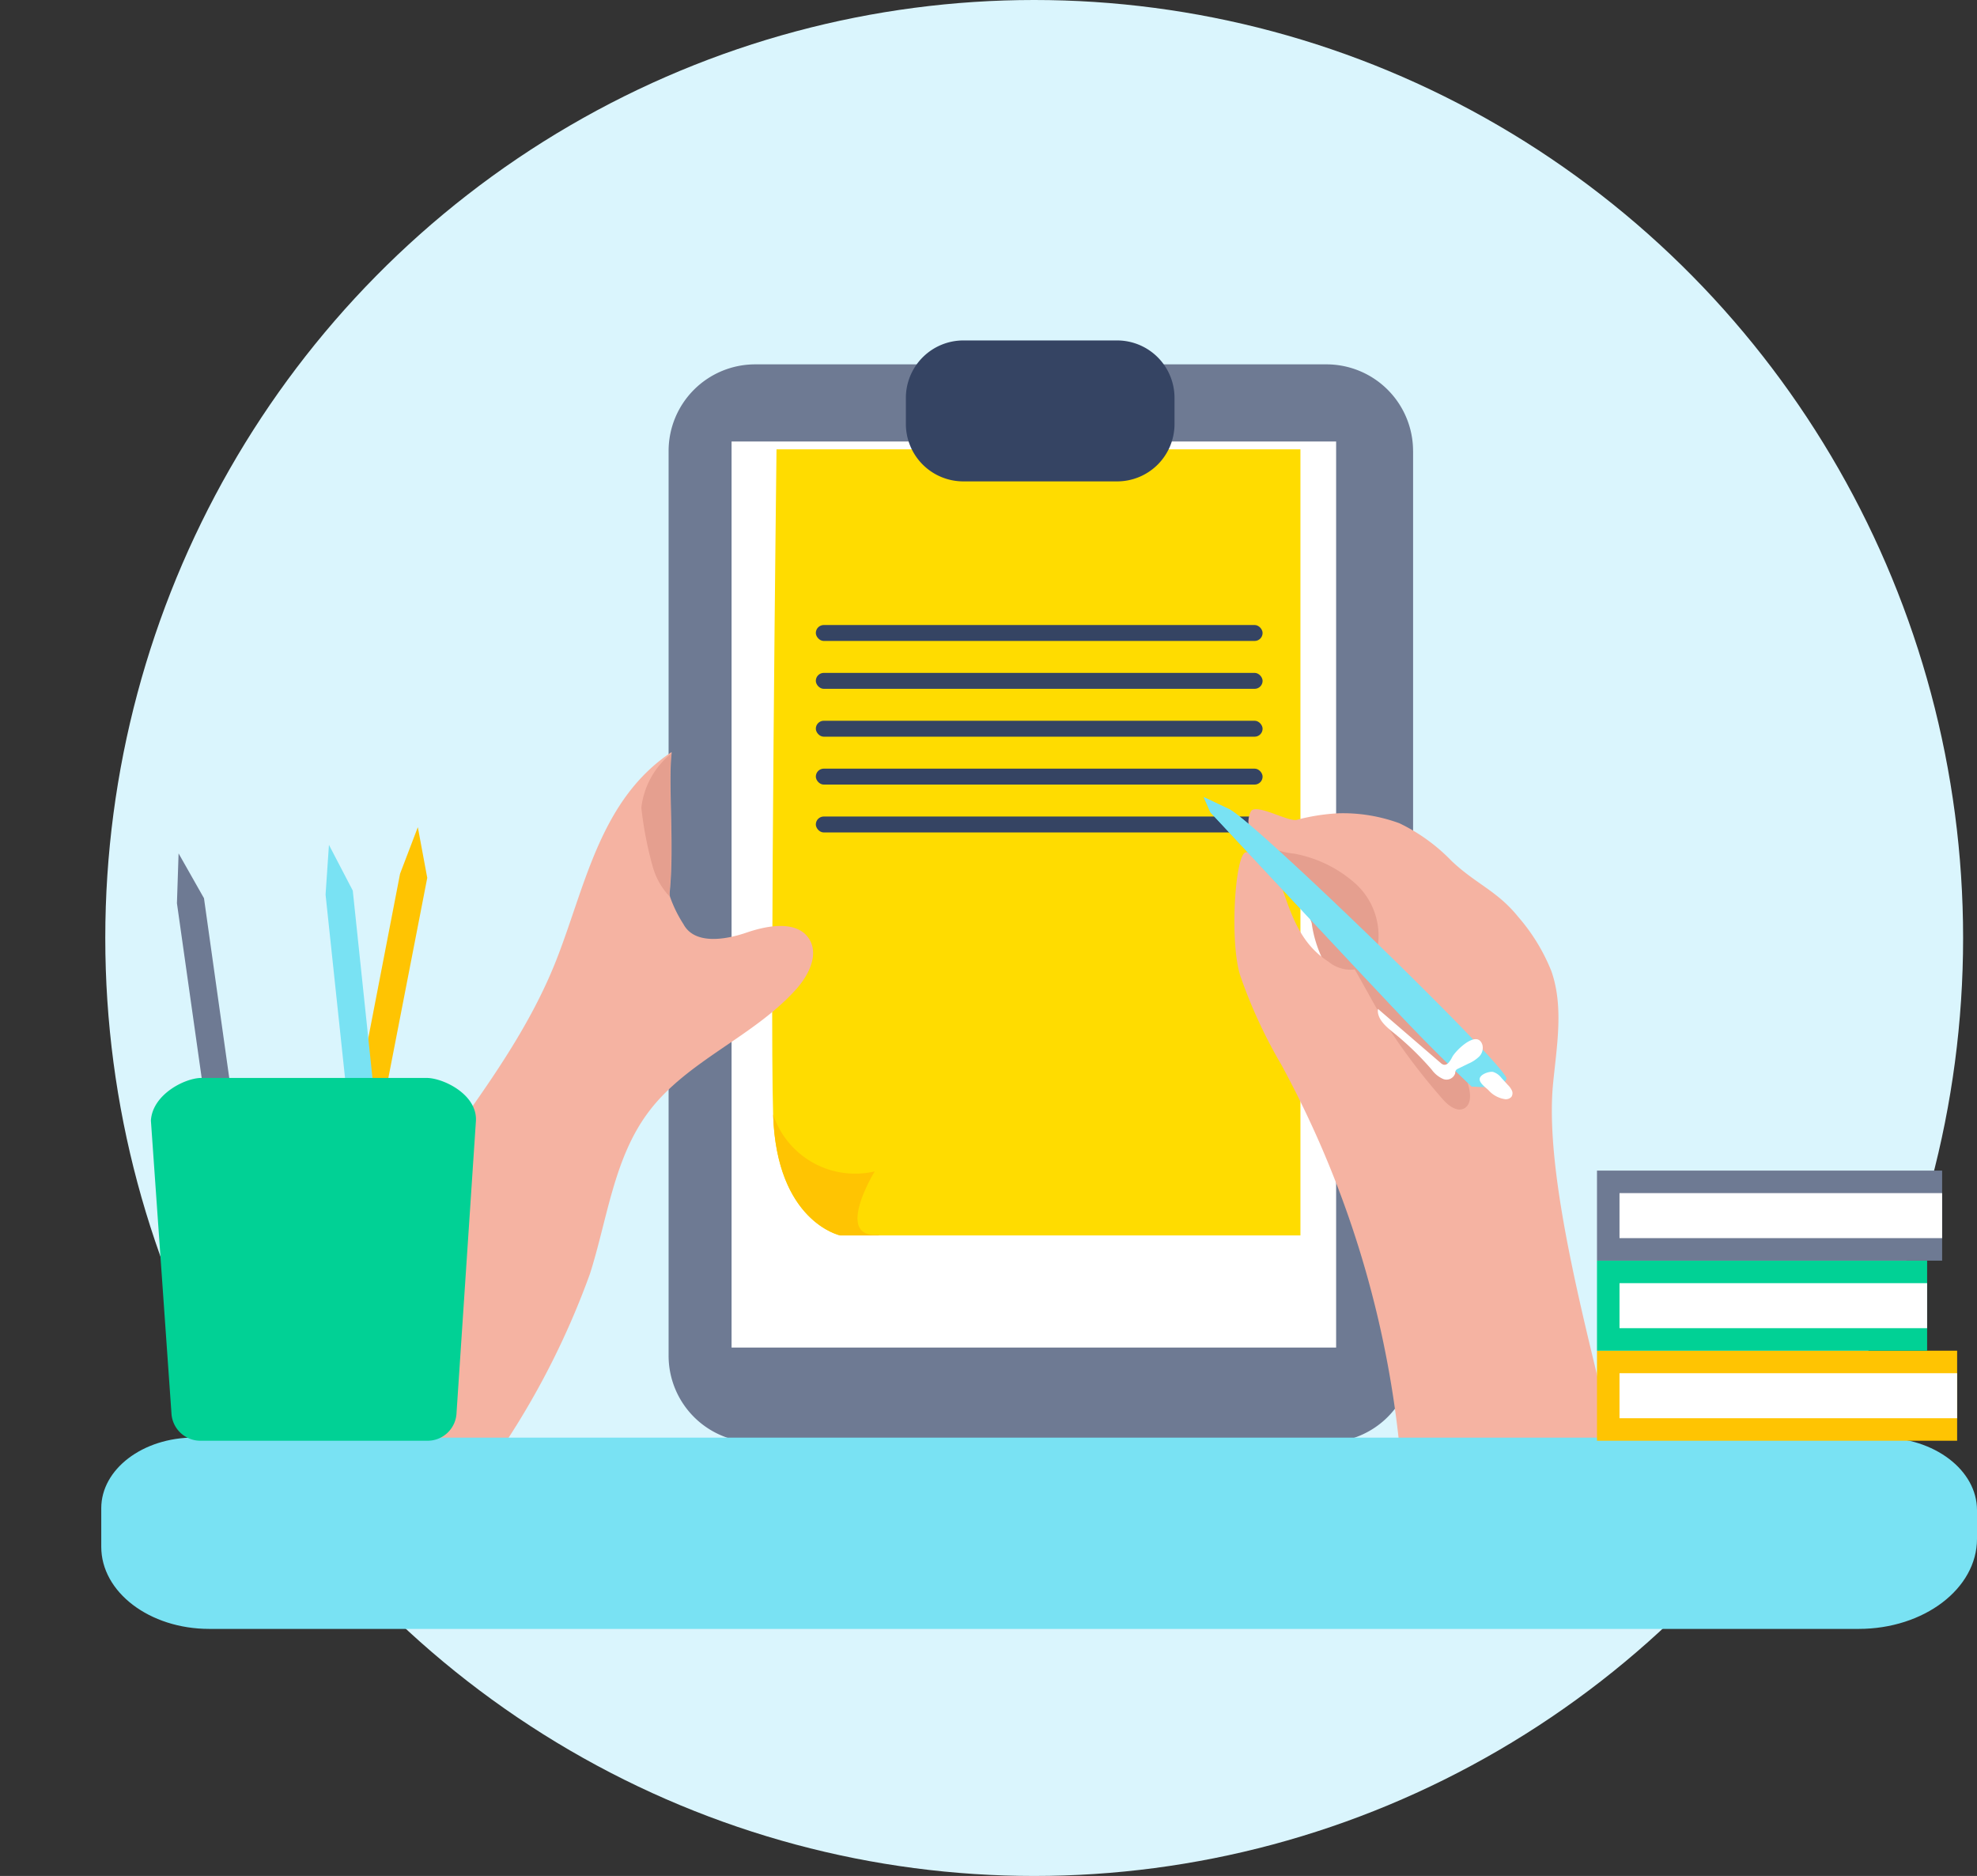 <svg xmlns="http://www.w3.org/2000/svg" width="131.748" height="125" viewBox="0 0 131.748 125">
    <rect x="0" y="0" width="131.748" height="125" fill="#333333" stroke="none"/>
    <defs>
        <style>
            .cls-2{fill:#6e7a93}.cls-3{fill:#fff}.cls-5{fill:#e59f8f}.cls-6{fill:#f5b3a2}.cls-7{fill:#ffc402}.cls-8{fill:#354463}.cls-11{fill:#79e2f3}.cls-12{fill:#01d195}
        </style>
    </defs>
    <g id="note_taking_monochromatic" transform="translate(18.865 15.342)">
        <ellipse id="Ellipse_2127" cx="61.903" cy="62.5" fill="#daf5fd" data-name="Ellipse 2127" rx="61.903" ry="62.5" transform="translate(-11.849 -15.342)"/>
        <g id="Group_23478" data-name="Group 23478" transform="translate(0 1)">
            <path id="Path_23753" d="M205.773 50.281v60.28A5.775 5.775 0 0 1 200 116.34h-38.069a5.773 5.773 0 0 1-5.771-5.779v-60.28a5.771 5.771 0 0 1 5.771-5.771H200a5.775 5.775 0 0 1 5.771 5.771z" class="cls-2" data-name="Path 23753" transform="translate(-130.469 -36.574)"/>
            <path id="Rectangle_21199" d="M0 0H40.288V60.373H0z" class="cls-3" data-name="Rectangle 21199" transform="translate(29.887 13.076)"/>
            <path id="Path_23755" fill="#ffdc00" d="M216.015 69.43v52.38h-30.664s-4.25-.894-4.475-8.057.225-44.323.225-44.323z" data-name="Path 23755" transform="translate(-148.219 -55.831)"/>
            <path id="Path_23756" d="M375.313 221.1a8.049 8.049 0 0 0 .749 2.448 3.51 3.51 0 0 0 3.131 1.142 1.3 1.3 0 0 0 .447-.084 1.08 1.08 0 0 0 .4-.356 3.889 3.889 0 0 0 .348-3.436 6.842 6.842 0 0 0-2.91-3.767c-.76-.472-4.05-1.853-4.4-.561-.305 1.114 1.911 3.492 2.235 4.614z" class="cls-5" data-name="Path 23756" transform="translate(-306.767 -175.931)"/>
            <path id="Path_23759" d="M69.4 198.378c-2.863 3.2-7.3 4.764-9.862 8.208-2.291 3.065-2.719 7.087-3.877 10.738a53.6 53.6 0 0 1-5.7 11.355 2.607 2.607 0 0 1-1.134 1.188 2.483 2.483 0 0 1-1.435 0c-3.569-.749-7.476-2.631-8.277-6.192-.511-2.279.425-4.632 1.531-6.69 3.838-7.169 9.888-13.111 12.826-20.7 1.92-4.953 2.908-10.569 7.624-13.709a.409.409 0 0 0 0 .1c-.232 1.963.187 6.2-.125 9.214a1.165 1.165 0 0 0 .019.328 8.623 8.623 0 0 0 .895 1.825c.73 1.366 2.743 1.065 4.211.561s3.468-.838 4.224.522c.561 1.049-.12 2.352-.92 3.252z" class="cls-6" data-name="Path 23759" transform="translate(-35.205 -148.807)"/>
            <path id="Path_23761" d="M188.277 349.646a.715.715 0 0 0-.06.051h-2.542s-4.25-.894-4.474-8.057a5.756 5.756 0 0 0 6.769 3.789s-2.777 4.525.307 4.217z" class="cls-7" data-name="Path 23761" transform="translate(-148.543 -283.718)"/>
            <rect id="Rectangle_21200" width="29.773" height="1.063" class="cls-8" data-name="Rectangle 21200" rx=".531" transform="translate(35.502 25.304)"/>
            <rect id="Rectangle_21201" width="29.773" height="1.063" class="cls-8" data-name="Rectangle 21201" rx=".531" transform="translate(35.502 28.494)"/>
            <rect id="Rectangle_21202" width="29.773" height="1.063" class="cls-8" data-name="Rectangle 21202" rx=".531" transform="translate(35.502 31.683)"/>
            <rect id="Rectangle_21203" width="29.773" height="1.063" class="cls-8" data-name="Rectangle 21203" rx=".531" transform="translate(35.502 34.874)"/>
            <rect id="Rectangle_21204" width="29.773" height="1.063" class="cls-8" data-name="Rectangle 21204" rx=".531" transform="translate(35.502 38.064)"/>
            <path id="Path_23762" d="M258.569 39.827v1.737a3.823 3.823 0 0 1-3.827 3.827H244.5a3.829 3.829 0 0 1-3.833-3.827v-1.737A3.831 3.831 0 0 1 244.5 36h10.24a3.825 3.825 0 0 1 3.829 3.827z" class="cls-8" data-name="Path 23762" transform="translate(-199.164 -29.657)"/>
            <path id="Path_23765" fill="#ce8172" d="M148.327 192.3a1.164 1.164 0 0 0 .019.327 4.718 4.718 0 0 1-1.123-1.957 24.463 24.463 0 0 1-.773-3.965 5.429 5.429 0 0 1 2-3.619c-.23 1.967.186 6.204-.123 9.214z" data-name="Path 23765" opacity="0.403" transform="translate(-122.576 -149.221)"/>
            <path id="Path_23766" d="M382.311 244.824c-1.1.81-2.4.022-3.646 0-2.538.02-4.9.018-7.09 0-1.043.008-1.893.033-2.984 0a67.679 67.679 0 0 0-7.8-24.867 33.258 33.258 0 0 1-2.738-5.917c-.743-2.2-.374-8.152.352-8.264 1.235-.2 2.034 1.239 2.433 2.423.668 1.931 1.272 3.7 3.084 4.865a2.317 2.317 0 0 0 2.581.251 2.058 2.058 0 0 0 .687-1.22 4.694 4.694 0 0 0-1.454-4.218 8.436 8.436 0 0 0-4.117-2.019 5.175 5.175 0 0 1-2.468-.908 1.562 1.562 0 0 1-.4-1.918c.346-.53 2.4.674 3.022.584a13.552 13.552 0 0 1 2.807-.445 10.915 10.915 0 0 1 4.066.666 12.131 12.131 0 0 1 3.462 2.5c1.611 1.536 3.058 2 4.456 3.743a12.651 12.651 0 0 1 2.2 3.595c.844 2.392.359 5.023.114 7.553-.613 6.438 2.574 17.482 3.938 23.6.047.129-.561-.143-.505-.004z" class="cls-6" data-name="Path 23766" transform="translate(-294.25 -165.322)"/>
            <path id="Path_23767" d="M402.264 257.76a41.966 41.966 0 0 0 3.93 5.259c.393.472 1.031.988 1.544.649.391-.26.374-.835.277-1.293a11.666 11.666 0 0 0-2.828-5.212 35.2 35.2 0 0 0-4.461-3.993c.054.043-.552.885-.3 1.336.432.745 1.387 2.494 1.838 3.254z" class="cls-5" data-name="Path 23767" transform="translate(-328.975 -206.187)"/>
            <path id="Path_23768" fill="#68e1fd" d="M347.153 199.658s11.032 11.831 13.287 14.179 4.117 4.076 4.117 4.076 2.216.221 2.3-.531-16.792-17.147-18.476-17.944l-1.684-.8z" data-name="Path 23768" transform="translate(-285.353 -161.861)"/>
            <path id="Path_23769" d="M366.975 217.365c-.043.374-.616.509-1.177.546a7.483 7.483 0 0 1-1.123-.019s-1.862-1.724-4.117-4.072-13.287-14.181-13.287-14.181l-.442-1.02 1.684.8c1.67.801 18.559 17.19 18.462 17.946z" class="cls-11" data-name="Path 23769" transform="translate(-285.458 -161.845)"/>
            <path id="Path_23771" d="M413.677 277.215c-.129.249-.32.578-.588.5a.522.522 0 0 1-.187-.118L408.728 274c-.08.646.5 1.155 1.009 1.564a19.862 19.862 0 0 1 2.569 2.48 1.877 1.877 0 0 0 .769.629.608.608 0 0 0 .8-.374.539.539 0 0 1 .043-.2.33.33 0 0 1 .148-.112l.677-.331a2.433 2.433 0 0 0 .715-.462.827.827 0 0 0 .236-.78c-.327-1.082-1.794.359-2.017.801z" class="cls-3" data-name="Path 23771" transform="translate(-335.767 -223.119)"/>
            <path id="Path_23772" d="M445.6 297.648a1.824 1.824 0 0 0 1.1.591.5.5 0 0 0 .417-.152.436.436 0 0 0 .034-.429 1.263 1.263 0 0 0-.264-.365l-.432-.472a1.123 1.123 0 0 0-.561-.4c-.253-.045-.835.148-.887.443s.427.613.593.784z" class="cls-3" data-name="Path 23772" transform="translate(-365.264 -241.339)"/>
        </g>
        <path id="Path_1521" d="M6.187 250.213h112.46c3.509 0 6.353 2.164 6.353 4.833v1.911c0 3.315-3.532 6-7.89 6H7.194c-3.975 0-7.2-2.452-7.194-5.477v-2.566c0-2.6 2.77-4.707 6.187-4.707z" class="cls-11" data-name="Path 1521" transform="translate(-12.117 -169.761)"/>
        <path id="Rectangle_21205" d="M0 0H24V6H0z" class="cls-7" data-name="Rectangle 21205" transform="translate(87.559 74.658)"/>
        <path id="Rectangle_21206" d="M0 0H22V6H0z" class="cls-12" data-name="Rectangle 21206" transform="translate(87.559 68.658)"/>
        <path id="Rectangle_21207" d="M0 0H23V6H0z" class="cls-2" data-name="Rectangle 21207" transform="translate(87.559 62.658)"/>
        <path id="Rectangle_21208" d="M0 0H21.5V3H0z" class="cls-3" data-name="Rectangle 21208" transform="translate(89.059 64.158)"/>
        <path id="Rectangle_21209" d="M0 0H20.5V3H0z" class="cls-3" data-name="Rectangle 21209" transform="translate(89.059 70.158)"/>
        <path id="Rectangle_21210" d="M0 0H22.5V3H0z" class="cls-3" data-name="Rectangle 21210" transform="translate(89.059 76.158)"/>
        <path id="Path_23777" d="M430.622 6869.091l1.911 2.718 18.613 18.574 1.3-1.251-18.673-18.673z" class="cls-2" data-name="Path 23777" transform="rotate(37 10414.555 2801.403)"/>
        <path id="Path_23778" d="M430.622 6869.091l1.911 2.718 18.613 18.574 1.3-1.251-18.673-18.673z" class="cls-7" data-name="Path 23778" transform="rotate(56 6641.84 3057.935)"/>
        <path id="Path_23779" d="M430.622 6869.091l1.911 2.718 18.613 18.574 1.3-1.251-18.673-18.673z" class="cls-11" data-name="Path 23779" transform="rotate(39 9857.87 2851.319)"/>
        <path id="Path_23776" d="M2 0h15c1.1 0 3.368 1.086 3.293 2.843L19 22.315a1.934 1.934 0 0 1-2 1.86H2a1.934 1.934 0 0 1-2-1.86L-1.368 2.843C-1.267 1.1.9 0 2 0z" class="cls-12" data-name="Path 23776" transform="translate(-7.441 56.483)"/>
    </g>
</svg>
